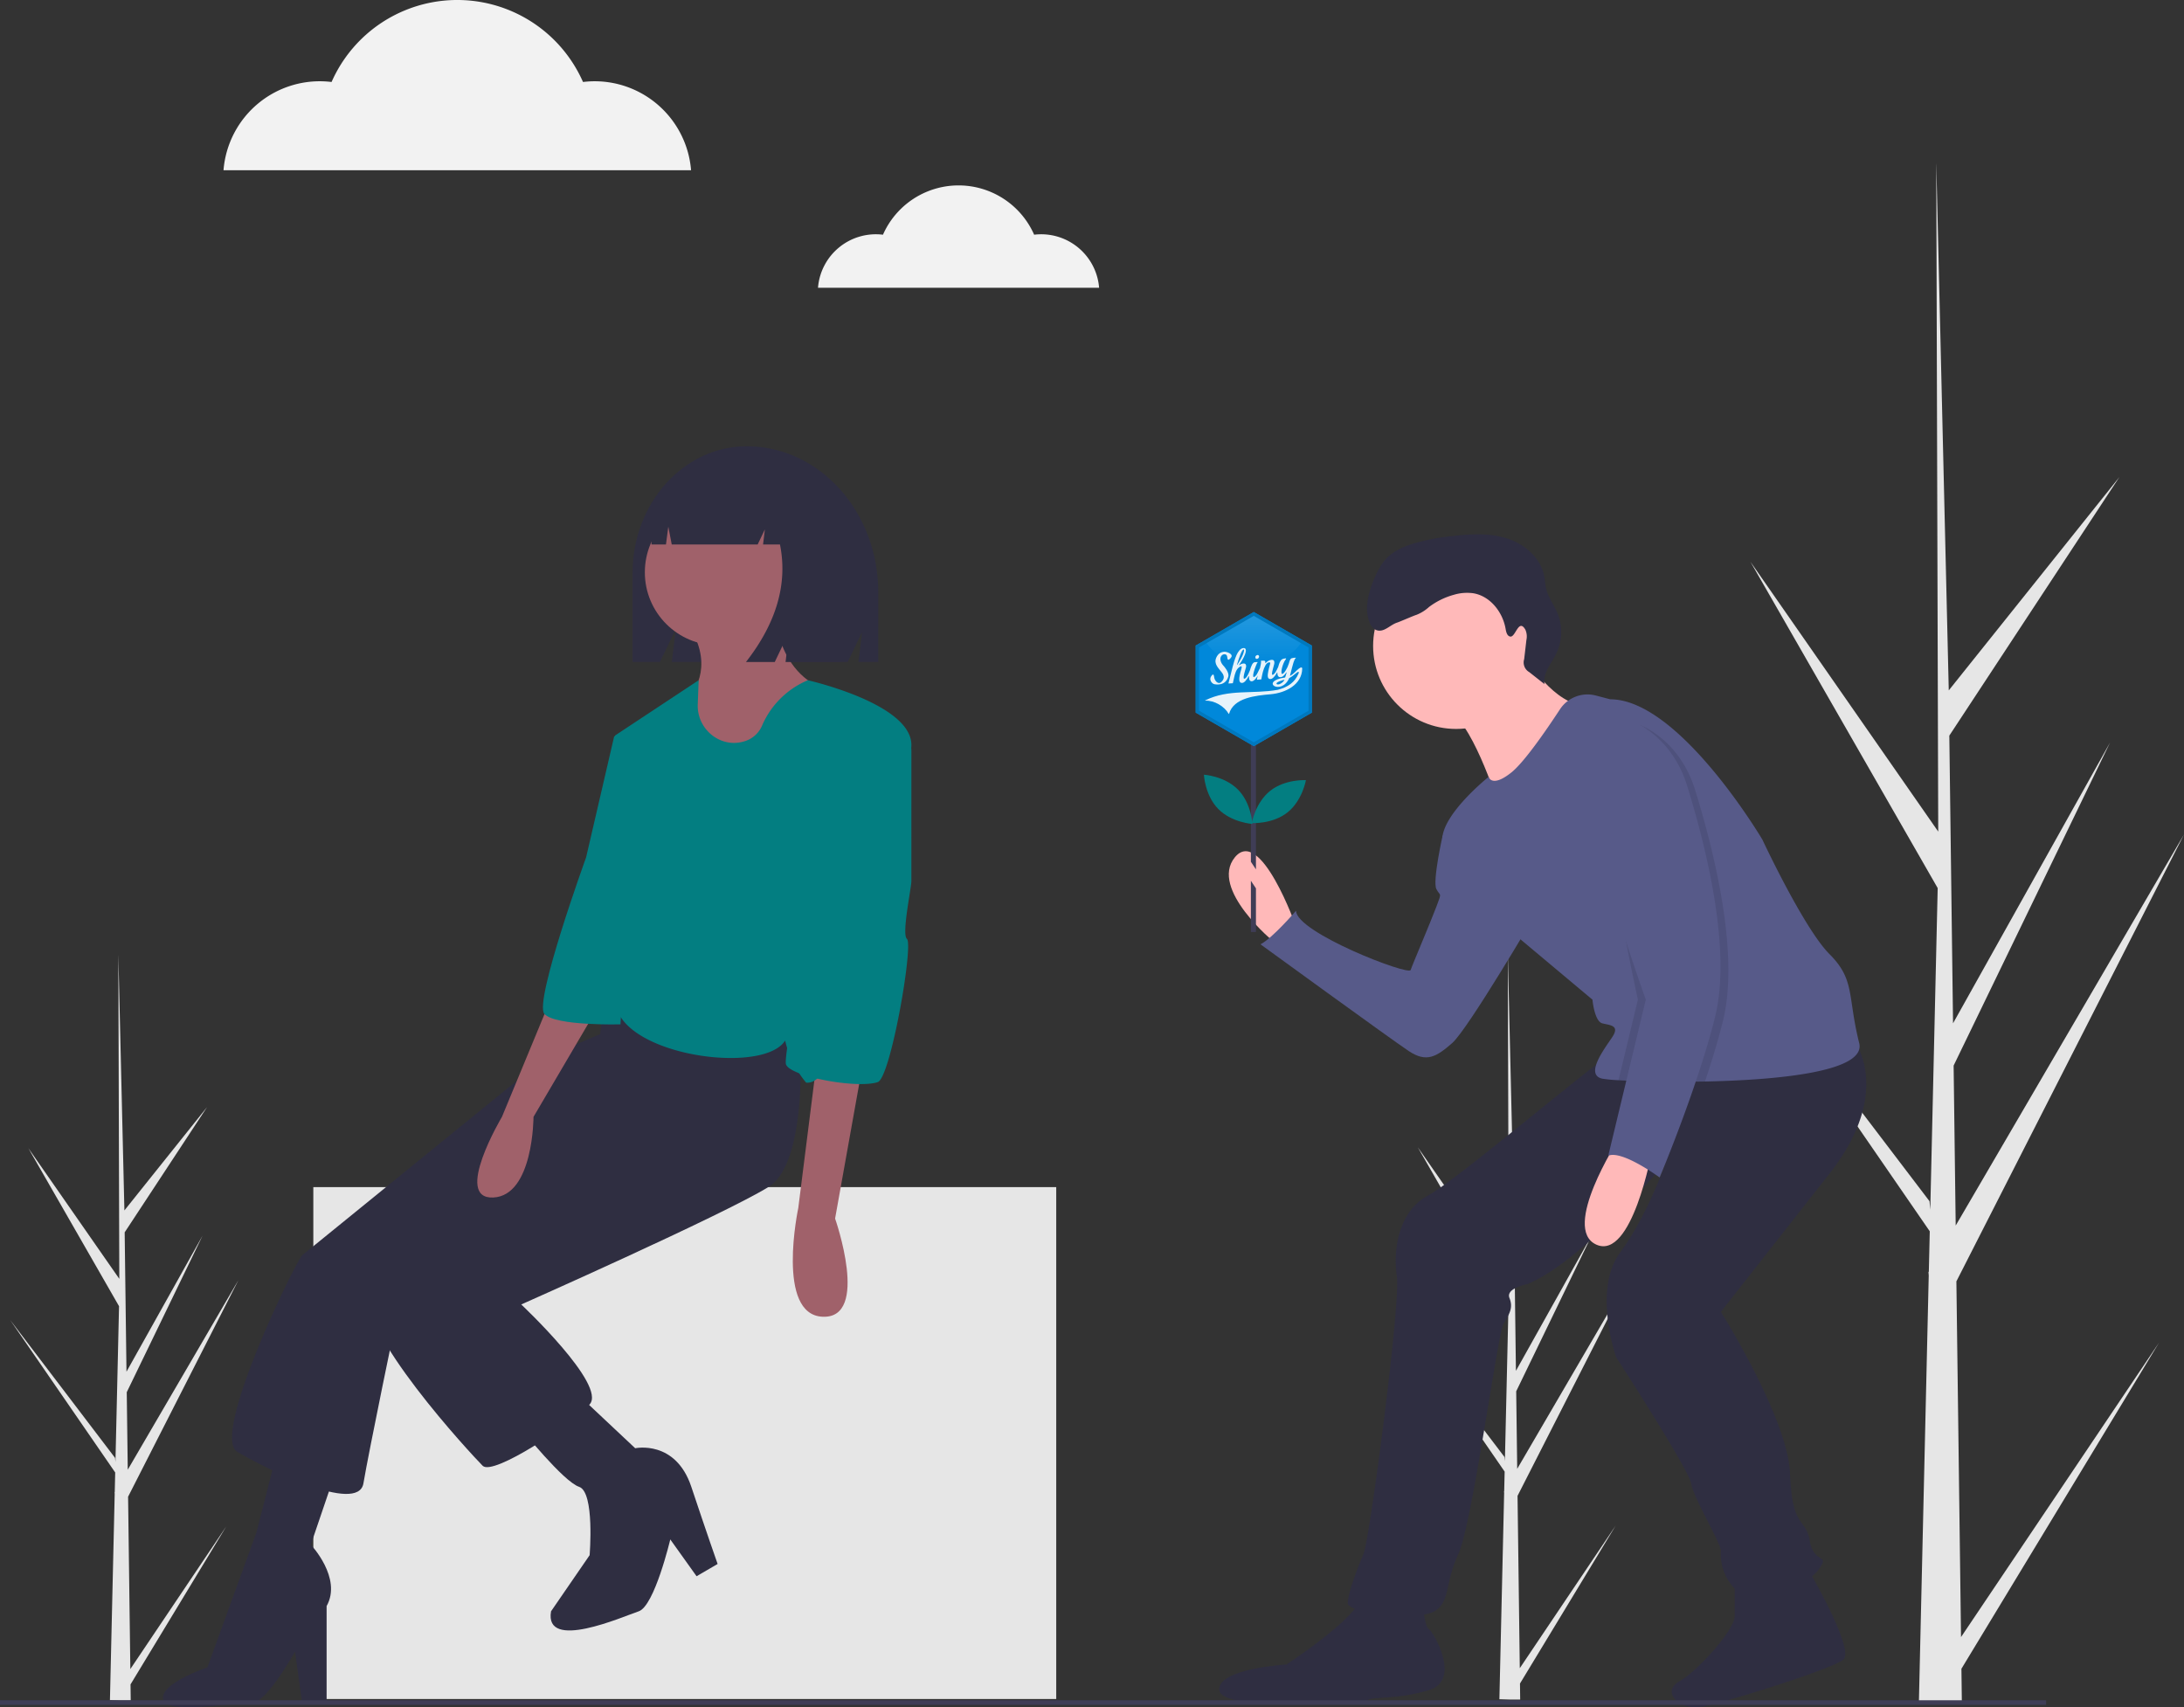 <?xml version="1.0" encoding="utf-8"?>
<svg xmlns="http://www.w3.org/2000/svg" width="947.823" height="740.893" viewBox="0 0 947.823 740.893" role="img" artist="Katerina Limpitsouni" source="https://undraw.co/">
  <rect x="0" y="0" width="947.823" height="740.893" fill="#333333" stroke="none"/>
  <path d="M977.143,790.03l85.887-127.722-85.711,141.463.179,14.372q-9.405.072-18.627-.313l4.26-184.742-.117-1.425.157-.275.408-17.457-94.056-136.558,93.945,123.493.333,3.69,3.217-139.58L885.779,323.394,967.25,440.454l-.85-289.173.002-.962.028.947,5.393,227.907,74.04-92.576L972.064,398.806l1.616,124.851,68.132-121.85L973.93,542.012l.9,69.423,99.082-169.735L975.131,635.654Z" transform="translate(-126.088 -79.554)" fill="#e6e6e6"/>
  <path d="M785.652,803.529l41.609-61.876-41.523,68.533.087,6.963q-4.556.035-9.024-.152l2.064-89.5-.057-.69.076-.133.198-8.457L733.514,652.058l45.513,59.827.162,1.788,1.559-67.621-39.357-68.59,39.469,56.711-.412-140.092.001-.466.013.459,2.613,110.412,35.869-44.849-35.752,54.361.783,60.485,33.007-59.031-32.886,67.923.436,33.633,48.001-82.23L784.677,728.74Z" transform="translate(-126.088 -79.554)" fill="#e6e6e6"/>
  <path d="M182.652,803.907,224.26,742.031l-41.523,68.533.087,6.963q-4.556.035-9.024-.152l2.064-89.5-.057-.69.076-.133.198-8.457L130.514,652.437l45.513,59.827.162,1.788,1.559-67.621-39.357-68.59,39.469,56.711-.412-140.092.001-.466.013.459,2.613,110.412,35.869-44.849-35.752,54.361.783,60.485,33.007-59.031-32.886,67.923.436,33.633,48.001-82.23L181.677,729.118Z" transform="translate(-126.088 -79.554)" fill="#e6e6e6"/>
  <path d="M688.557,481.658s-15.435-43.734-26.583-30.013,17.151,36.874,17.151,36.874Z" transform="translate(-126.088 -79.554)" fill="#ffb9b9"/>
  <path d="M761.447,438.781l-9.286,3.441s-4.435,19.712-2.72,23.142,2.573.858,0,7.718-10.29,24.868-11.148,27.441-49.737-16.293-49.737-25.726c0,0-10.29,12.005-15.435,14.578,0,0,56.597,41.161,64.314,46.306s12.005,2.573,18.866-3.43,36.016-55.739,36.016-55.739Z" transform="translate(-126.088 -79.554)" fill="#575a89"/>
  <path d="M743.579,776.203s.858,9.433,2.573,10.29,14.578,22.296,0,26.583-23.153,2.573-26.583,4.288-63.457,5.145-64.314-4.288,29.156-11.148,29.156-11.148,27.441-18.008,31.728-27.441S743.579,776.203,743.579,776.203Z" transform="translate(-126.088 -79.554)" fill="#2f2e41"/>
  <path d="M910.657,760.354S931.237,795.512,926.092,799.8s-55.253,19.913-62.599,20.581c-9.433.858-16.293-6.86-8.575-11.148s24.011-22.296,24.011-28.298V765.499Z" transform="translate(-126.088 -79.554)" fill="#2f2e41"/>
  <path d="M930.38,530.537s18.008,22.296-10.29,58.312l-47.164,60.027s29.156,46.306,30.013,70.317,6.86,18.866,8.575,29.156,9.433,5.145,3.43,12.863-28.298,14.578-35.159,8.575a21.259,21.259,0,0,1-6.86-17.151c0-3.43-12.005-23.153-12.863-29.156s-32.586-54.882-32.586-54.882-10.29-29.156,1.715-45.449,19.939-39.401,19.939-39.401-35.374,42.831-60.242,53.121c0,0-9.433,1.715-7.718,6.003s0,6.86-2.573,11.148-13.581,87.024-19.583,99.887-3.43,20.581-10.29,24.868-37.731.858-37.731-3.43,4.288-15.435,6.86-21.438,16.153-108.462,14.438-120.468.858-28.298,13.72-35.159,78.035-62.599,81.465-62.599S930.38,530.537,930.38,530.537Z" transform="translate(-126.088 -79.554)" fill="#2f2e41"/>
  <circle cx="631.929" cy="280.335" r="36.016" fill="#ffb9b9"/>
  <path d="M787.173,363.319s11.148,19.723,24.868,22.296S776.025,427.633,776.025,427.633s-12.005-37.731-22.296-39.446S787.173,363.319,787.173,363.319Z" transform="translate(-126.088 -79.554)" fill="#ffb9b9"/>
  <path d="M752.014,443.926c0,11.148,33.444,42.876,33.444,42.876L817.186,513.386s.858,9.433,4.288,10.29,7.718.858,4.288,6.003-12.005,16.293-4.288,18.008a63.037,63.037,0,0,0,7.023.669c2.058.12,4.476.232,7.195.334,6.346.223,14.286.369,22.887.309q3.666-.013,7.46-.086c32.423-.643,69.983-4.373,66.913-16.662-5.145-20.581-1.715-27.441-12.863-38.589s-29.156-49.737-29.156-49.737S854.917,383.042,824.904,383.042l-6.234-1.638a14.276,14.276,0,0,0-15.581,5.986c-6.02,9.167-15.513,22.939-21.061,27.381-8.575,6.86-9.913,1.938-9.913,1.938S752.014,432.779,752.014,443.926Z" transform="translate(-126.088 -79.554)" fill="#575a89"/>
  <path d="M828.334,574.27s-24.868,38.589-9.433,45.449,24.011-40.304,24.011-40.304Z" transform="translate(-126.088 -79.554)" fill="#ffb9b9"/>
  <path d="M781.562,355.821c-1.382-.174-1.819-1.919-2.052-3.292-1.246-7.356-6.728-14.332-14.094-15.519a19.956,19.956,0,0,0-8.397.677,31.861,31.861,0,0,0-10.774,5.303,17.772,17.772,0,0,1-5.384,3.381c-1.351.397-7.09,2.948-8.43,3.38-2.948.949-5.387,4.034-8.423,3.424-2.905-.584-4.008-4.092-4.474-7.017-1.064-6.665,2.752-16.611,6.545-22.194,2.879-4.237,7.75-6.675,12.62-8.261a90.675,90.675,0,0,1,17.502-3.478c8.011-.946,16.308-1.448,23.986,1.028s14.668,8.534,16.101,16.472c.299,1.654.354,3.347.72,4.987.893,4.001,3.54,7.364,5.084,11.161a21.492,21.492,0,0,1-.656,17.423c-2.138,4.3-5.857,8.432-5.054,13.167l-6.617-5.218a4.806,4.806,0,0,1-2.209-5.625l.962-8.286a7.29,7.29,0,0,0-.429-4.48C785.146,347.716,783.867,356.112,781.562,355.821Z" transform="translate(-126.088 -79.554)" fill="#2f2e41"/>
  <path d="M843.77,515.101l-8.078,33.589c8.147.292,18.925.446,30.348.223,2.881-8.644,5.634-17.656,7.744-26.095,7.718-30.871-5.145-78.035-12.005-100.331s-24.011-28.298-24.011-28.298a78.203,78.203,0,0,0-19.723,10.29C806.896,412.198,843.77,515.101,843.77,515.101Z" transform="translate(-126.088 -79.554)" opacity="0.1" style="isolation:isolate"/>
  <path d="M836.909,513.386,828.497,548.356c2.058.12,4.476.232,7.195.334,6.346.223,14.286.369,22.887.309,3.096-9.184,6.089-18.874,8.344-27.895,7.718-30.871-5.145-78.035-12.005-100.331s-21.867,2.144-21.867,2.144,6.003-14.578-5.145-6.86S836.909,513.386,836.909,513.386Z" transform="translate(-126.088 -79.554)" opacity="0.1" style="isolation:isolate"/>
  <path d="M834.337,392.475s17.151,6.003,24.011,28.298,19.723,69.46,12.005,100.331-24.011,69.46-24.011,69.46-16.293-12.005-22.296-9.433l16.293-67.745s-36.874-102.903-25.726-110.621A78.203,78.203,0,0,1,834.337,392.475Z" transform="translate(-126.088 -79.554)" fill="#575a89"/>
  <path d="M668.952,461.796v22.248h2.199V465.095" transform="translate(-126.088 -79.554)" fill="#3f3d56"/>
  <path d="M671.151,456.845v-55.252h-2.199v51.961" transform="translate(-126.088 -79.554)" fill="#3f3d56"/>
  <rect x="135.978" y="515.193" width="322.41" height="222.155" fill="#e6e6e6"/>
  <path d="M450.191,273.235h-0c-27.379,0-49.573,24.631-49.573,55.016v38.604h11.873l6.874-14.303-1.718,14.303h76.313l6.249-13.003-1.562,13.003h8.592V336.544C507.237,301.579,481.697,273.235,450.191,273.235Z" transform="translate(-126.088 -79.554)" fill="#2f2e41"/>
  <path d="M393.389,525.45l-30.438,12.936L257.18,624.373c-3.889,4.779-39.569,78.377-28.155,85.225s52.505,27.394,54.788,13.697,14.458-72.289,14.458-72.289l101.966-91.313Z" transform="translate(-126.088 -79.554)" fill="#2f2e41"/>
  <path d="M273.921,711.881l-12.936,38.047s13.697,14.458,6.848,26.633v41.852H257.18l-3.044-22.067s-12.134,21.789-18.263,22.067c-12.848.584-38.29,5.154-39.051-1.694s19.266-13.525,19.266-13.525l21.306-58.593,9.131-35.764Z" transform="translate(-126.088 -79.554)" fill="#2f2e41"/>
  <path d="M472.527,515.558s6.848,66.963-12.936,79.138S352.298,645.679,352.298,645.679s37.286,35.003,29.677,43.374-41.852,31.199-46.417,26.633-55.549-59.353-49.461-76.855,90.552-74.572,90.552-74.572l9.892-35.764,3.044-28.916,31.96-20.545Z" transform="translate(-126.088 -79.554)" fill="#2f2e41"/>
  <circle cx="311.576" cy="248.375" r="31.722" fill="#a0616a"/>
  <path d="M462.254,340.922s-1.522,28.916,22.067,38.047-58.593,68.485-58.593,68.485V381.252s10.653-11.414,0-28.916Z" transform="translate(-126.088 -79.554)" fill="#a0616a"/>
  <path d="M512.857,476.75l-6.088,29.677L488.507,608.393s15.219,43.374-5.327,42.613-10.653-47.178-10.653-47.178L483.18,519.363V486.642Z" transform="translate(-126.088 -79.554)" fill="#a0616a"/>
  <path d="M381.975,462.292l-6.848,26.633-31.199,75.333s-21.306,35.764-3.805,35.003,17.502-35.003,17.502-35.003l35.764-60.875V469.14Z" transform="translate(-126.088 -79.554)" fill="#a0616a"/>
  <path d="M376.648,684.487l25.111,23.589s17.502-3.805,24.35,16.741S437.524,758.298,437.524,758.298l-9.131,5.327-11.414-15.98s-6.848,28.916-13.697,31.199-41.091,17.502-38.047,0l16.741-24.35s2.283-27.394-4.566-29.677S352.298,699.706,352.298,699.706Z" transform="translate(-126.088 -79.554)" fill="#2f2e41"/>
  <path d="M428.904,385.25c-.4,10.705,9.721,19.119,19.997,16.091a12.007,12.007,0,0,0,8.027-7.153,37.357,37.357,0,0,1,19.749-19.42s45.692,10.289,44.931,28.551-28.916,46.417-28.916,46.417,3.805,101.205-16.741,99.683a44.069,44.069,0,0,1-9.131-18.263c-10.311,16.293-81.118,5.011-73.05-22.067,0,0-6.088,10.653-6.848,6.087s6.088-116.424,6.088-116.424l36.287-23.986Z" transform="translate(-126.088 -79.554)" fill="#037e81"/>
  <path d="M515.746,395.968l.51.286a10.498,10.498,0,0,1,5.361,9.157l-.008,56.472c.012,3.107-4.308,23.14-1.932,25.142,2.931,2.493-7.06,60.282-12.67,62.152-9.131,3.044-39.113-2.648-39.874-7.975s10.341-61.788,12.623-61.788c1.787,0,12.435-54.566,20.991-77.896A10.5,10.5,0,0,1,515.746,395.968Z" transform="translate(-126.088 -79.554)" fill="#037e81"/>
  <path d="M403.281,396.09l-10.653,3.044-12.175,52.505s-22.698,62.59-18.132,67.917,33.038,4.557,33.038,4.557Z" transform="translate(-126.088 -79.554)" fill="#037e81"/>
  <path d="M464.284,288.39a25.999,25.999,0,0,0-20.514-10.468H442.797c-18.765,0-33.978,16.981-33.978,37.927v0h6.288l1.015-7.729,1.489,7.729H454.904l3.124-6.539-.781,6.539h7.337q5.135,25.503-14.757,51.005h12.498l6.249-13.078L467.011,366.854h23.823l4.687-30.08C495.521,314.247,482.432,295.144,464.284,288.39Z" transform="translate(-126.088 -79.554)" fill="#2f2e41"/>
  <rect y="737.893" width="888" height="2" fill="#3f3d56"/>
  <path d="M684.815,432.148c-6.492,5.146-15.482,4.615-15.482,4.615s1.536-8.874,8.028-14.02,15.482-4.615,15.482-4.615S691.308,427.002,684.815,432.148Z" transform="translate(-126.088 -79.554)" fill="#037e81"/>
  <path d="M663.364,422.237c5.812,5.904,6.247,14.899,6.247,14.899s-8.987-.577-14.799-6.48-6.247-14.899-6.247-14.899S657.552,416.333,663.364,422.237Z" transform="translate(-126.088 -79.554)" fill="#037e81"/>
  <path d="M384.163,114.821a42.35,42.35,0,0,0-5.061.314,59.617,59.617,0,0,0-109.115,0,41.904,41.904,0,0,0-46.899,38.311H426.002A41.979,41.979,0,0,0,384.163,114.821Z" transform="translate(-126.088 -79.554)" fill="#f2f2f2"/>
  <path d="M577.933,181.223a25.462,25.462,0,0,0-3.043.189,35.845,35.845,0,0,0-65.604,0,25.194,25.194,0,0,0-28.198,23.034h122A25.239,25.239,0,0,0,577.933,181.223Z" transform="translate(-126.088 -79.554)" fill="#f2f2f2"/>
  <g id="Layer_1_00000016797738894439544970000003318810302168151739_" transform="matrix(0.02, 0, 0, 0.02, 518.91, 265.603)">
    <g>
      <path class="st0" d="M2420.5,669.8l-953.1-550.4L1260.5,0l-206.9,119.4L100.5,669.8L0,727.7v1455.5l100.5,58l965.1,557.2 l195.2,112.5l195.2-112.5l965.1-557.2l99.8-57.6V727.7L2420.5,669.8z" style="fill: rgb(0, 136, 218);"/>
      <path class="st1" d="M1260.5,2171.6c1-1,2.1-2.1,3.1-3.1h-1C1262.2,2169.5,1261.5,2170.6,1260.5,2171.6z" style="fill: rgb(226, 176, 88);"/>
      <path class="st2" d="M423.8,1568L423.8,1568C412.5,1567.7,420,1568,423.8,1568z M423.5,1568c-11-0.3-6.2,0-2.4,0h5.8h-0.3H423.5 C425.9,1568,426.9,1568.4,423.5,1568z M707.9,1400.6c23.6-91.5-87.4-213.4-96.6-225c-0.1-0.1-0.2-0.2-0.3-0.4 c-133.2-136.3-64.7-272.4,28.3-257.4c66.9,11,32.3,109.1,68.3,118.7h0.7c21.6,2.1,63.8-49.8,70-67.3 c24-67.9-114.6-109.5-156.8-106.7c-84.7,5.1-140.3,51.1-174.3,127c-62.4,139.6,54.2,232.6,124.9,328.4 c53.5,72.4,51.1,136.9-14.4,199c-72,68.3-145.2-28.5-154.8-94.7c-8.6-60.7-18.5-100.2-69.3-23c-47,71.7,18.5,159.7,77.7,169 C425.3,1569.2,645.7,1617.5,707.9,1400.6z M1628.4,1784.5c-325.2,29.5-803.9,73.4-904.7,425.5c-0.7,2.1-2.4,3.1-4.5,2.4 c-1-0.3-1.7-0.7-2.1-1.7C618.3,2041.9,406,1918,209,1923.9c-2.1,0.3-3.8-0.7-4.1-2.7s0.7-3.8,2.7-4.1 c507.1-251.8,1025.1-131.1,1572.7-228.9c229.5-60.1,372.1-167.2,449.6-349.4c12.9-22.2,12.2-56.5-23.5-32.1 c-55.2,37.4-106.1,91.6-166.1,120.8c-2.7,1.4-5.8,2.7-8.9,3.8c-1,0.3-1.7,1.4-2.1,2.4c-173.9,396.8-657.8,69.7-89.9-13 c1.4-0.3,2.4-1.4,2.4-2.4l32-104c0.7-2.1-0.7-3.8-2.4-4.5c-1.4-0.3-3.1,0.3-3.8,1.4c-13,19.2-27.4,37.4-42.9,54.6 c-20.2,21.3-36,34.3-48,39.1c-13.7,5.1-28.1,8.2-42.5,8.9c-17.2,1-31.9-5.8-43.2-20.2c-11.3-14.4-17.5-35.7-18.9-63.8 c-0.3-4.5-0.3-9.6,0-15.1c0.3-2.1-0.7-3.8-2.4-4.5c-2.1-0.3-3.8,0.7-4.5,2.4c-5.5,10.6-11,20.6-16.5,29.5 c-16.1,28.1-36.4,53.9-59.4,76.9c-22.6,22.6-44.6,34.7-64.8,36c-38.1,2.4-58.7-19.2-61.4-64.5c-2.7-43.2,14.4-132.1,51.5-264.5 c2.1-5.8,2.7-12,2.4-17.8c-0.7-12-7.5-16.8-21.6-15.8c-16.1,1.4-31.6,7.9-44.3,18.5c-15.8,13.4-28.8,29.9-38.1,48.4 c-11.3,20.6-21.3,41.9-30.5,63.5c-9.6,23.7-17.5,48.4-23.7,73.4c-6.9,27.8-12.7,51.1-16.5,69.3c-4.1,18.9-7.9,38.8-11.7,59.4 c-2.7,14.4-5.8,32.3-6.5,35l-0.7,2.7c0,0-93.5,6.5-94.3,6.2c-2-16.8,16.7-80.9,18.7-90.6c-17.1,29.9-23.8,39.4-37.6,57.7 c-8.9,11.3-18.6,22.1-28.8,32.3c-22.6,22.6-44.6,34.7-64.8,36c-1.4,0-2.7,0-4.1,0c-33.3,0-52.1-26.1-55.2-77.5 c-0.7-10.3-1-20.6-0.7-31.2c0.3-2.1-0.7-3.8-2.4-4.5c-2.1-0.3-3.8,0.7-4.5,2.4c-51.8,95-98.5,143.1-141.7,145.8 c-38.1,2.4-58.7-20.2-61.8-67.6c-3.4-52.5,11-129.4,42.9-228.2c6.9-24.4,9.9-41.2,9.3-50.1c-1-13.7-7.2-15.4-12.4-15.4h-1.4 c-4.5,0.3-14.1,3.1-34.3,15.8c-17.8,11.7-33.3,26.1-46,42.9c-14.8,19.2-26.4,40.8-35,63.5c-8.9,24-16.1,44.9-21.3,62.4 s-10.3,39.1-15.4,63.8s-9.6,46-13.7,61.8c-4.1,15.8-8.2,34-12.4,54.9l-0.7,2.7l-90.6,5.8c-2.1,0-3.8-1.4-3.8-3.4 c0-0.3,0-0.7,0-1.4l0,0c13.4-46.3,32.3-121.5,56.3-223c24-101.6,46-182.9,63.8-241.2c15.4-50.8,33.6-100.9,54.9-149.3 c16.5-37.7,38.8-73.1,65.9-104.3c25.7-28.8,54.6-44.3,85.1-46.3c32.3-2.1,49.4,14.1,51.8,47.4c1.4,22.3-5.1,52.2-19.2,89.6 c-25.7,66.2-68.6,143.4-128,229.5c-1.4,1.4-1.4,3.8,0,5.1s3.8,1.4,5.1,0c10.3-7.9,21.3-15.1,32.9-20.9c17.2-8.9,36-14.1,55.6-15.8 c36.7-2.4,56.3,14.4,58.7,49.8c1,13-0.3,26.1-4.1,38.4c-3.4,11.3-7.2,24.7-11.7,39.5c-4.1,14.8-7.5,27.1-10.3,36.4 c-2.7,9.6-6.2,22.3-10.6,38.4c-4.5,16.1-7.9,30.2-9.9,41.2c-6.2,27.8-8.6,50.1-7.5,66.2c1.4,20.6,9.6,20.6,12.4,20.6h1 c34.7-2.1,75.5-62.4,121.8-179.1c0.3-0.7,0.3-1,0.7-1.7c10.6-38.4,24-76.2,40.1-112.5c19.2-42.2,42.5-64.5,70-66.2l54.9-2.7 c2.1,0,3.8,1.4,3.8,3.4c0,1-0.3,2.1-1,2.7l0,0c-8.6,8.2-19.9,30.2-33.6,65.5c-14.4,38.1-24.4,64.2-30.9,81.7 c-6.5,18.2-14.1,42.9-22,73.8s-11.3,55.6-9.9,74.1c1.7,24.4,11,24.4,14.1,24.4h1c4.8-0.3,13.7-3.8,29.8-18.5 c12.4-11.3,23-24,31.9-38.1c8.2-13.4,17.2-30.2,27.1-50.8c9.9-20.6,18.5-38.4,25.7-53.5c7.9-16.1,11-21.6,13-23.7l4.5-8.2 c16.8-67.9,24.7-115.6,23-142.1c0-4.5-1-8.9-3.1-13l0,0c-1-1.4-1-3.8,0.7-4.8c0.7-0.3,1.4-0.7,2.1-0.7l38.1-2.4 c22.3-1.4,36.4,0,43.6,4.8s11.7,12.7,12,20.9c0,8.2-0.7,16.8-2.4,25c-0.3,2.1,1,3.8,3.1,4.1c1,0.3,2.4-0.3,3.1-1 c42.9-44.6,87.5-68.6,133.5-71.4c36.7-2.4,56.6,15.1,58.7,51.8c0.7,11.7,0,23.3-2.4,35s-8.2,34.3-18.5,69.3 c-21.6,75.1-31.9,125.6-30.2,150.3c1,17.5,7.9,19.6,13,19.6h1c4.8-0.3,13.7-3.8,29.5-18.9c12.4-11.7,23-24.7,32.3-38.8 c9.9-16.1,19.2-32.9,27.4-50.1c9.9-19.9,18.2-37.7,25.4-52.8c2.4-5.5,4.5-9.6,6.2-13c0-0.3,0.3-0.3,0.3-0.7 c9.9-41.9,21.6-76.5,35-103.3c15.4-31.6,32.9-52.5,51.5-62.8c18.5-10.3,43.9-16.1,76.5-18.2l0,0c4.1-0.3,7.5,2.7,7.9,6.5 c0,0.3,0,0.3,0,0.7c0.3,3.8-1.7,7.9-5.8,13c-23,25-45.3,69.3-66.9,131.8c-21.6,62.4-30.9,114.9-28.5,156.8 c1.4,19.2,6.2,29.2,14.4,29.2h0.7c20.2-1.4,46-26.4,75.8-74.8c29.2-46,52.1-95.4,68.6-147.2c2.1-6.9,4.8-16.5,8.6-29.5 c3.8-13,6.5-21.6,7.9-26.4s4.1-11.7,7.5-20.2c2.3-6.7,5.7-12.8,9.7-18.5c0.2-0.3,0.4-0.5,0.6-0.8c2.7-3,6.7-7,11.3-12 c4.8-5.1,10.3-8.9,16.8-11c16.1-4.8,32.6-7.9,49.4-9.3l38.1-2.4c1.7-0.7,3.8,0.3,4.5,2.1c0.7,1.7-0.3,3.8-2.1,4.5l-0.7,0.7 c-17.2,13.4-34,45.3-49.7,95c-13,42.2-24,81.3-32.6,116s-14.1,55.9-16.1,63.5c-2.1,7.5-6.5,26.1-13.4,54.2 c-5.1,21.3-9.6,38.8-13.4,52.8c-0.7,1.7,0,3.8,1.7,4.5c1,0.3,2.4,0.3,3.4-0.7c37.4-22.3,71.7-49.1,102.9-79.6 c17.5-17.5,156.4-164.1,156.4-71.4C2302.3,1577,1953.6,1755,1628.4,1784.5z M1041.4,812.5c-13.4,0.7-37.1,21.3-72.7,113.2 C944,989.2,920,1061.6,897,1141.2c-0.7,2.1,0.7,3.8,2.4,4.5c1.4,0.3,3.1,0,4.1-1.4c61.8-94.4,104.6-172.9,127.3-234.3 c14.1-41.9,20.6-69.7,19.9-82c-1-15.1-6.9-15.1-8.6-15.1L1041.4,812.5z M1927.1,1470c-14.3,2.7-190.1,48-172.3,86.9 C1775.1,1601,1893.7,1544.8,1927.1,1470z M1318.9,1017.7L1318.9,1017.7c22-1,49.4-9.3,55.9-41.9c3.1-14.8-5.8-31.6-11.3-36.4 c-5.5-4.8-13-6.9-23-6.2s-22,6.9-33.3,17.5c-15.1,14.1-14.4,34.3-9.6,47.7C1302.1,1009.8,1310,1017.3,1318.9,1017.7z" style="fill: rgb(255, 255, 255); opacity: 0.9;"/>
      <path class="st3" d="M2287.7,676.6c-180.1,288.1-572.6,487.9-1027.6,487.9C804.9,1164.5,412.8,965,232.5,677l-95.9,55.3 l-64.4,37.1v1371.9l64.3,37.1l965.1,557.2l159.1,91.7l159.1-91.7l965.1-557.2l63.7-36.8V769.5l-64.3-37.1L2287.7,676.6z" style="fill: none;"/>
      <linearGradient id="SVGID_1_" gradientUnits="userSpaceOnUse" x1="1256.851" y1="-1247.492" x2="1261.525" y2="418.995" gradientTransform="matrix(1 0 0 1 0 736.438)">
        <stop offset="0" style="stop-color:#FFFFFF;stop-opacity:0.83"/>
        <stop offset="0.56" style="stop-color:#FFFFFF;stop-opacity:0.37"/>
        <stop offset="1" style="stop-color:#FFFFFF;stop-opacity:0"/>
      </linearGradient>
      <path class="st4" d="M1260.1,1152.8c455,0,847.5-199.8,1027.6-487.9l-856.5-494.6l-170.7-98.5l-170.7,98.5l-857.2,495 C412.9,953.3,804.9,1152.8,1260.1,1152.8z" style="fill: url(&quot;#SVGID_1_&quot;); opacity: 0.25;"/>
      <path class="st5" d="M2420.5,669.8l-953.1-550.4L1260.5,0l-206.9,119.4L100.5,669.8L0,727.7v1455.5l100.5,58l965.1,557.2 l195.2,112.5l195.2-112.5l965.1-557.2l99.8-57.6V727.7L2420.5,669.8z M2448.7,2141.8l-63.7,36.8l-965.1,557.2l-159.1,91.7 l-159.1-91.7l-965.1-557.2l-64.3-37.1v-1372l64.4-37.1l95.9-55.3l857.2-495l170.7-98.5l170.7,98.5l856.5,494.6l96.6,55.8 l64.3,37.1L2448.7,2141.8L2448.7,2141.8z" style="fill: rgb(0, 120, 190);"/>
      <polygon class="st3" points="2287.7,676.6 1431.2,182 2384.3,732.4 &#9;&#9;" style="fill: none;"/>
    </g>
  </g>
  <g id="Layer_2_00000100375734305614562830000003601880053455265933_" transform="matrix(0.02, 0, 0, 0.02, 48.051, 52.09)"/>
</svg>